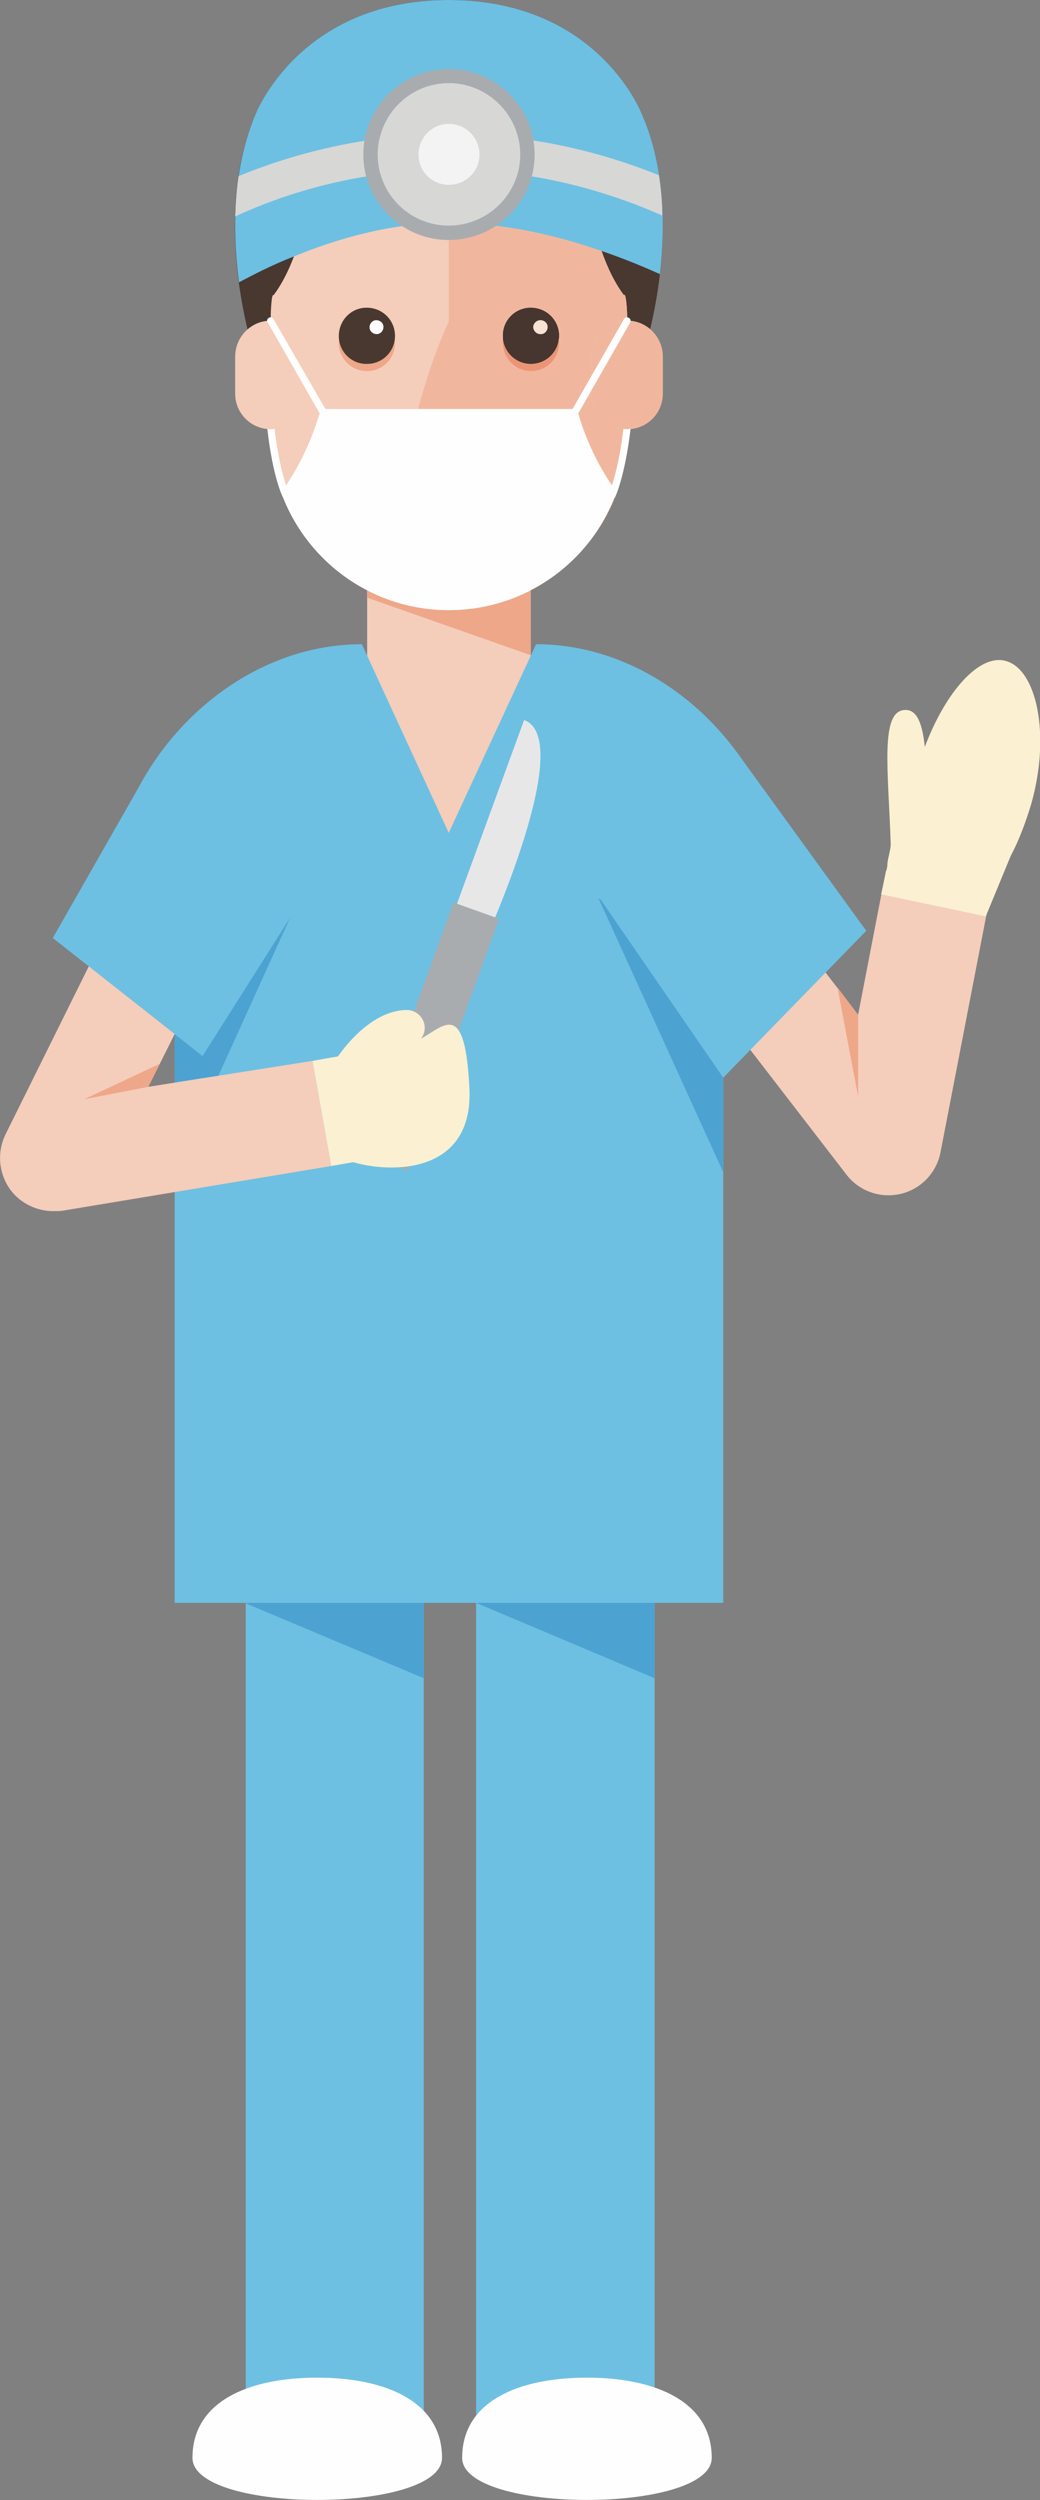 <?xml version="1.0" encoding="UTF-8"?>
<!DOCTYPE svg PUBLIC "-//W3C//DTD SVG 1.1//EN" "http://www.w3.org/Graphics/SVG/1.1/DTD/svg11.dtd">
<!-- Creator: CorelDRAW X8 -->
<svg xmlns="http://www.w3.org/2000/svg" xml:space="preserve" width="2.026in" height="4.869in" version="1.1" style="shape-rendering:geometricPrecision; text-rendering:geometricPrecision; image-rendering:optimizeQuality; fill-rule:evenodd; clip-rule:evenodd"
viewBox="0 0 2167 5208"
 xmlns:xlink="http://www.w3.org/1999/xlink">
 <rect x="0" y="0" width="2167" height="5208" fill="#808080" stroke="none"/>
 <defs>
  <style type="text/css">
   <![CDATA[
    .fil3 {fill:#FEFEFE;fill-rule:nonzero}
    .fil5 {fill:#FBF0D1;fill-rule:nonzero}
    .fil14 {fill:#F8E1D5;fill-rule:nonzero}
    .fil4 {fill:#F5CDBB;fill-rule:nonzero}
    .fil11 {fill:#F1B79E;fill-rule:nonzero}
    .fil17 {fill:#F2F3F2;fill-rule:nonzero}
    .fil7 {fill:#EEA789;fill-rule:nonzero}
    .fil12 {fill:#EC9576;fill-rule:nonzero}
    .fil8 {fill:#E8E7E8;fill-rule:nonzero}
    .fil16 {fill:#D7D7D6;fill-rule:nonzero}
    .fil15 {fill:#ABBFB5;fill-rule:nonzero}
    .fil6 {fill:#ABAF9F;fill-rule:nonzero}
    .fil9 {fill:#A9ACAF;fill-rule:nonzero}
    .fil13 {fill:#47352F;fill-rule:nonzero}
    .fil10 {fill:#483830;fill-rule:nonzero}
    .fil0 {fill:#6DC0E2;fill-rule:nonzero}
    .fil1 {fill:#75B8CA;fill-rule:nonzero}
    .fil2 {fill:#4CA3D1;fill-rule:nonzero}
   ]]>
  </style>
 </defs>
 <g id="Layer_x0020_1">

  <polygon class="fil0" points="512,5052 883,5052 883,3235 512,3235 "/>
  <polygon class="fil1" points="512,3340 511,3339 512,3339 "/>
  <polygon class="fil2" points="883,3496 512,3340 512,3339 883,3339 "/>
  <path class="fil3" d="M921 5120c0,117 -520,117 -520,0 0,-117 116,-167 260,-167 143,0 260,50 260,167z"/>
  <polygon class="fil0" points="992,5052 1364,5052 1364,3235 992,3235 "/>
  <path class="fil1" d="M1364 3496l0 0 0 -157 0 0 0 157zm-372 -157l0 0 0 0 0 0z"/>
  <polygon class="fil2" points="1364,3496 992,3339 992,3339 1364,3339 "/>
  <path class="fil3" d="M1483 5120c0,117 -520,117 -520,0 0,-117 116,-167 260,-167 143,0 260,50 260,167z"/>
  <path class="fil4" d="M1851 2490c-34,0 -67,-16 -88,-44l-262 -340 177 -135 110 143 58 -300 219 42 -105 543c-8,44 -41,78 -83,88 -9,2 -17,3 -26,3z"/>
  <path class="fil5" d="M2096 1377c-54,-16 -125,62 -169,179 -5,-48 -16,-78 -41,-77 -53,1 -35,126 -30,280 0,12 -8,35 -7,45l-13 59 218 46 52 -126c17,-32 31,-69 43,-109 41,-146 10,-280 -53,-297z"/>
  <polygon class="fil6" points="1788,2114 1745,2057 1745,2057 "/>
  <polygon class="fil7" points="1788,2284 1745,2057 1788,2114 "/>
  <polygon class="fil4" points="765,1835 1106,1835 1106,1190 765,1190 "/>
  <path class="fil7" d="M1106 1365l-341 -120 0 -15c51,26 109,41 170,41l0 0c62,0 120,-15 171,-41l0 134 0 1z"/>
  <path class="fil0" d="M1117 1342l-182 393 -181 -393c-288,0 -524,270 -524,524l134 52 0 1421 1143 0 0 -1421 133 -52c0,-254 -235,-524 -523,-524z"/>
  <polygon class="fil2" points="364,2255 364,2064 623,1871 455,2241 "/>
  <polygon class="fil0" points="422,2200 110,1954 301,1619 733,1709 "/>
  <polygon class="fil2" points="1507,2442 1247,1871 1507,2064 "/>
  <polygon class="fil0" points="1507,2245 1805,1939 1536,1568 1138,1709 "/>
  <path class="fil8" d="M932 1938l76 28c0,0 195,-426 84,-466l-160 438z"/>
  <polygon class="fil9" points="755,2403 850,2438 1040,1914 945,1880 "/>
  <path class="fil5" d="M690 2429l46 -8c82,24 252,24 242,-156 -11,-216 -68,-101 -129,-90l-198 35 39 219z"/>
  <path class="fil4" d="M651 2210l-342 54 55 -110 -179 -141 -173 349c-19,38 -15,83 10,117 21,28 55,44 89,44 7,0 13,0 20,-1l559 -93 -39 -219z"/>
  <path class="fil5" d="M729 2267c-7,0 -14,-2 -20,-5 -17,-11 -22,-34 -11,-52 6,-10 69,-106 150,-106 20,0 37,17 37,37 0,21 -17,37 -37,37 -32,0 -74,49 -88,72 -7,11 -19,17 -31,17z"/>
  <polygon class="fil6" points="309,2264 333,2216 333,2216 "/>
  <polygon class="fil7" points="175,2290 333,2216 309,2264 "/>
  <path class="fil4" d="M935 142c-205,0 -371,167 -371,372l0 386c0,205 166,371 371,371 205,0 372,-166 372,-371l0 -386c0,-205 -167,-372 -372,-372z"/>
  <path class="fil10" d="M1338 239c0,0 -90,-239 -403,-239 -312,0 -403,239 -403,239 -70,165 -50,391 32,602 2,4 4,7 5,11 -3,-17 -6,-34 -7,-52 1,-67 0,-193 8,-185 63,-84 78,-230 78,-230 0,0 132,28 287,35 155,-7 287,-35 287,-35 0,0 15,146 78,230 9,-8 8,118 9,185 -2,18 -4,35 -7,52 1,-4 3,-7 4,-11 83,-211 102,-437 32,-602z"/>
  <path class="fil7" d="M764 773c-31,0 -57,-25 -58,-56 -1,-33 24,-60 56,-61 1,0 2,0 3,0 31,0 57,25 58,57 1,32 -24,59 -56,60 -1,0 -2,0 -3,0z"/>
  <path class="fil10" d="M823 698c1,32 -24,59 -56,60 -33,2 -60,-24 -61,-56 -1,-33 24,-60 56,-61 33,-1 60,24 61,57z"/>
  <path class="fil3" d="M799 681c0,8 -6,15 -14,15 -8,0 -15,-6 -15,-14 0,-8 6,-15 14,-15 8,0 15,6 15,14z"/>
  <path class="fil10" d="M1165 698c1,32 -24,59 -57,60 -32,2 -59,-24 -60,-56 -2,-33 24,-60 56,-61 33,-1 60,24 61,57z"/>
  <path class="fil3" d="M1141 681c0,8 -6,15 -14,15 -8,0 -15,-6 -16,-14 0,-8 7,-15 15,-15 8,0 15,6 15,14z"/>
  <path class="fil4" d="M564 668c-41,0 -74,34 -74,75l0 77c0,41 33,74 74,74 41,0 74,-33 74,-74l0 -77c0,-41 -33,-75 -74,-75z"/>
  <path class="fil4" d="M1307 668c-41,0 -75,34 -75,75l0 77c0,41 34,74 75,74 41,0 74,-33 74,-74l0 -77c0,-41 -33,-75 -74,-75z"/>
  <path class="fil11" d="M935 1271l0 -319 -89 0c0,0 35,-167 89,-282l0 -250c155,-7 287,-35 287,-35 0,0 15,146 78,230 0,-1 1,-1 1,-1 3,0 5,19 6,45l0 9c-41,0 -75,34 -75,75l0 77c0,41 34,74 75,74l0 6c0,205 -167,371 -372,371zm113 -564c0,3 -1,7 0,10 1,31 27,56 58,56 1,0 2,0 2,0 33,-1 58,-28 57,-60 0,-2 0,-4 -1,-6 1,-3 1,-6 1,-9 -1,-32 -27,-57 -59,-57 0,0 -1,0 -2,0 -32,1 -58,28 -56,61 0,2 0,3 0,5z"/>
  <path class="fil12" d="M1106 773c-31,0 -57,-25 -58,-56 -1,-3 0,-7 0,-10 4,29 29,51 58,51 1,0 2,0 2,0 29,-1 53,-23 56,-51 1,2 1,4 1,6 1,32 -24,59 -57,60 0,0 -1,0 -2,0z"/>
  <path class="fil13" d="M1106 758c-29,0 -54,-22 -58,-51 0,-2 0,-3 0,-5 -2,-33 24,-60 56,-61 1,0 2,0 2,0 32,0 58,25 59,57 0,3 0,6 -1,9 -3,28 -27,50 -56,51 0,0 -1,0 -2,0zm20 -91c0,0 0,0 0,0 -8,0 -15,7 -15,15 1,8 7,14 15,14 0,0 0,0 1,0 8,0 14,-7 14,-15 0,-8 -7,-14 -15,-14z"/>
  <path class="fil14" d="M1126 696c-8,0 -14,-6 -15,-14 0,-8 7,-15 15,-15 0,0 0,0 0,0 8,0 15,6 15,14 0,8 -6,15 -14,15 -1,0 -1,0 -1,0z"/>
  <path class="fil15" d="M1381 742c0,0 0,0 0,0 0,0 0,0 0,0zm0 0c0,0 0,0 0,0 0,0 0,0 0,0z"/>
  <path class="fil11" d="M1307 894l0 0c-41,0 -75,-33 -75,-74l0 -77c0,-41 34,-75 75,-75l0 0 0 0c18,0 35,7 48,18 15,14 26,33 26,56 0,0 0,0 0,0 0,0 0,0 0,0 0,0 0,0 0,0 0,0 0,0 0,1l0 77c0,1 0,2 0,3 -2,40 -34,71 -74,71l0 0z"/>
  <path class="fil3" d="M1299 893c-7,59 -17,97 -24,118 -43,-63 -64,-127 -70,-150l108 -189c2,-4 1,-8 -3,-10 -3,-2 -8,-1 -10,3l-107 187 -515 0 -108 -187c-2,-4 -6,-5 -10,-3 -3,2 -5,6 -2,10l108 189c-7,23 -27,87 -70,150 -7,-21 -17,-59 -24,-118 -3,1 -5,1 -8,1 -2,0 -5,0 -7,-1 11,100 32,143 33,144l0 0c55,137 189,234 345,234 157,0 291,-97 345,-234l1 0c1,-1 21,-44 33,-144 -3,1 -5,1 -7,1 -3,0 -6,0 -8,-1z"/>
  <path class="fil0" d="M1338 239c0,0 -90,-239 -403,-239 -312,0 -403,239 -403,239 -42,100 -51,222 -34,349 27,-14 66,-35 115,-54 87,-36 202,-70 322,-70 117,0 231,28 319,59 50,17 92,35 121,48 14,-121 4,-237 -37,-332z"/>
  <path class="fil16" d="M497 367c-4,27 -6,56 -7,84 141,-66 484,-181 890,-2 0,-29 -3,-57 -7,-84 -383,-154 -709,-67 -876,2z"/>
  <path class="fil16" d="M1084 322c0,82 -67,148 -149,148 -82,0 -148,-66 -148,-148 0,-82 66,-149 148,-149 82,0 149,67 149,149z"/>
  <path class="fil9" d="M935 144c-98,0 -178,80 -178,178 0,98 80,178 178,178 99,0 179,-80 179,-178 0,-98 -80,-178 -179,-178zm0 29c82,0 149,67 149,149 0,82 -67,148 -149,148 -82,0 -148,-66 -148,-148 0,-82 66,-149 148,-149z"/>
  <path class="fil17" d="M999 322c0,35 -28,63 -64,63 -35,0 -63,-28 -63,-63 0,-35 28,-64 63,-64 36,0 64,29 64,64z"/>
 </g>
</svg>
